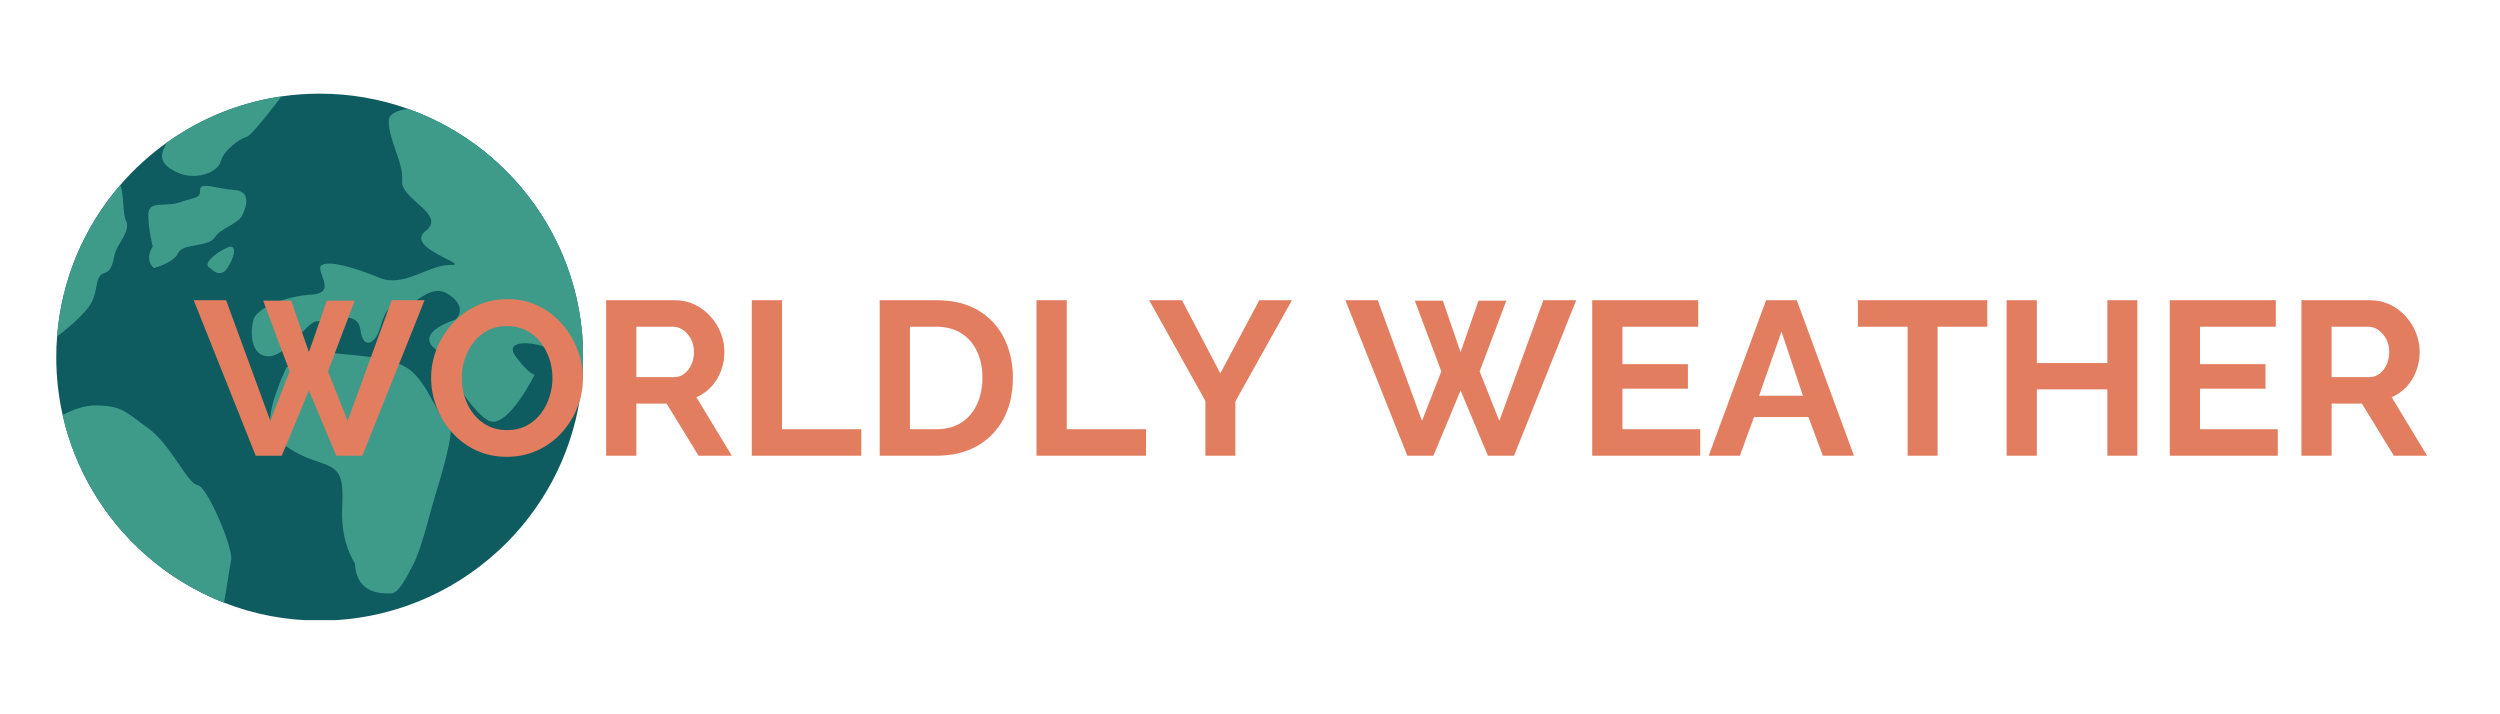 <svg xmlns="http://www.w3.org/2000/svg" xmlns:xlink="http://www.w3.org/1999/xlink" width="1344" zoomAndPan="magnify" viewBox="0 0 1008 288" height="384" preserveAspectRatio="xMidYMid meet" version="1.0"><defs><g/><clipPath id="3eddc0ca52"><path d="M 22.695 37.777 L 234.945 37.777 L 234.945 250.027 L 22.695 250.027 Z M 22.695 37.777 " clip-rule="nonzero"/></clipPath><clipPath id="43eecb662c"><path d="M 101 43 L 234.945 43 L 234.945 171 L 101 171 Z M 101 43 " clip-rule="nonzero"/></clipPath></defs><g clip-path="url(#3eddc0ca52)"><path fill="#0e5b60" d="M 235.148 143.988 C 235.148 144.238 235.148 144.516 235.129 144.77 C 235.098 150.004 234.688 155.148 233.902 160.18 C 230.203 184.48 218.273 206.055 201.047 221.973 L 201.027 221.973 C 182.078 239.508 156.734 250.227 128.906 250.227 C 115.289 250.227 102.27 247.672 90.324 242.984 C 88.844 242.422 87.375 241.809 85.922 241.164 C 65.711 232.211 48.84 217.152 37.609 198.301 C 31.973 188.824 27.742 178.395 25.254 167.32 C 23.57 159.801 22.684 151.992 22.684 143.988 C 22.684 141.176 22.785 138.395 23.023 135.656 C 24.816 112.355 34.137 91.168 48.555 74.523 C 54.105 68.109 60.414 62.367 67.336 57.445 L 67.352 57.43 C 69.227 56.102 71.148 54.805 73.129 53.598 C 85.195 46.133 98.859 41 113.5 38.871 C 118.527 38.133 123.676 37.762 128.906 37.762 C 141.379 37.762 153.375 39.926 164.488 43.883 C 182.453 50.254 198.164 61.332 210.199 75.609 C 225.777 94.09 235.148 117.945 235.148 143.988 " fill-opacity="1" fill-rule="nonzero"/></g><path fill="#3e9b8a" d="M 143.102 227.125 C 143.102 227.125 137.316 219.059 137.961 205.227 C 138.598 191.395 137.316 189.09 128.324 186.207 C 119.328 183.324 110.332 178.137 109.051 171.223 C 107.766 164.305 115.473 148.168 115.473 148.168 C 115.473 148.168 125.754 141.254 134.746 142.402 C 143.738 143.559 159.16 143.559 166.227 149.898 C 173.293 156.234 177.785 170.645 181 171.223 C 184.211 171.797 176.504 196.582 175.219 200.617 C 173.934 204.648 170.082 220.789 166.871 227.125 C 163.656 233.469 160.445 239.23 157.871 239.23 C 155.305 239.23 143.738 240.387 143.102 227.125 " fill-opacity="1" fill-rule="nonzero"/><path fill="#3e9b8a" d="M 93.184 225.809 C 92.625 228.531 91.621 235.777 90.324 242.984 C 88.844 242.422 87.375 241.809 85.922 241.164 C 65.711 232.211 48.84 217.152 37.609 198.301 C 31.973 188.824 27.742 178.395 25.254 167.32 C 29.172 165.234 34.082 163.363 38.906 163.449 C 49.473 163.656 50.801 166.254 59.797 172.707 C 68.777 179.168 75.816 195.289 79.621 195.562 C 83.418 195.82 94.16 220.965 93.184 225.809 " fill-opacity="1" fill-rule="nonzero"/><g clip-path="url(#43eecb662c)"><path fill="#3e9b8a" d="M 235.148 143.988 C 235.148 144.238 235.148 144.516 235.129 144.77 C 235.098 150.004 234.688 155.148 233.902 160.18 C 229.133 153.172 223.984 142.656 221.359 140.816 C 217.32 137.969 202.516 136.266 207.898 143.66 C 213.285 151.078 215.562 151.078 215.562 151.078 C 215.562 151.078 205.203 171.938 197.809 169.91 C 190.398 167.898 175.586 140.816 175.586 140.816 C 166.84 133.934 183.664 128.855 183.664 128.855 C 183.664 128.855 189.051 124.148 180.969 118.762 C 172.895 113.379 166.84 124.816 161.457 123.469 C 156.074 122.121 154.723 127.504 153.039 132.891 C 151.352 138.273 146.441 141.5 145.301 132.891 C 144.141 124.285 131.836 129.535 127.801 129.535 C 123.758 129.535 115.684 143.66 108.266 143.66 C 100.871 143.66 100.871 133.574 102.219 128.855 C 103.566 124.148 115 119.426 125.77 118.762 C 136.543 118.086 126.453 108.656 129.812 106.832 C 133.184 104.992 143.277 107.992 153.039 112.031 C 162.789 116.074 172.895 106.645 181.652 106.832 C 190.398 107.023 162.805 99.914 171.547 93.18 C 180.309 86.453 161.457 80.387 162.121 72.988 C 162.805 65.578 156.734 56.832 156.734 48.754 C 156.734 46.18 159.602 44.508 164.488 43.883 C 182.453 50.254 198.164 61.332 210.199 75.609 C 225.777 94.09 235.148 117.945 235.148 143.988 " fill-opacity="1" fill-rule="nonzero"/></g><path fill="#3e9b8a" d="M 84.762 108.074 C 84.762 108.074 88.664 112.684 91.672 108.074 C 94.684 103.461 95.109 99.785 93.227 99.457 C 91.336 99.117 80.133 106.156 84.762 108.074 " fill-opacity="1" fill-rule="nonzero"/><path fill="#3e9b8a" d="M 62.027 108.074 C 62.027 108.074 70.051 106.027 71.832 102.016 C 73.617 98 83.871 99.785 86.543 95.77 C 89.219 91.758 96.141 90.328 97.809 86.586 C 99.473 82.848 101.281 77.055 94.359 76.602 C 87.438 76.16 80.609 73.043 80.684 76.602 C 80.75 80.172 78.969 79.277 72.727 81.508 C 66.488 83.738 59.797 80.52 59.797 86.586 C 59.797 92.656 61.586 99.438 61.586 99.438 C 61.586 99.438 58.016 104.332 62.027 108.074 " fill-opacity="1" fill-rule="nonzero"/><path fill="#3e9b8a" d="M 113.5 38.871 C 113.5 38.871 101.555 54.824 99.336 55.25 C 97.109 55.672 90.273 60.355 89.012 65.051 C 87.734 69.738 78.785 72.715 71.969 69.738 C 65.152 66.75 63.582 63.465 67.336 57.445 L 67.352 57.43 C 69.227 56.102 71.148 54.805 73.129 53.598 C 85.195 46.133 98.859 41 113.5 38.871 " fill-opacity="1" fill-rule="nonzero"/><path fill="#3e9b8a" d="M 46.543 101.551 C 45.414 104.961 45.691 108.934 42.012 110.121 C 38.309 111.316 39.727 115.746 37.172 121.422 C 34.871 126.539 25.004 134.172 23.023 135.656 C 24.816 112.355 34.137 91.168 48.555 74.523 C 50.055 79.074 49.473 86.586 50.801 89.039 C 52.797 92.738 47.68 98.141 46.543 101.551 " fill-opacity="1" fill-rule="nonzero"/><g fill="#e27d60" fill-opacity="1"><g transform="translate(78.103, 183.75)"><g><path d="M 28 -62.531 L 39.297 -62.531 L 46.453 -41.766 L 53.688 -62.531 L 64.906 -62.531 L 54.141 -34 L 62.078 -14.047 L 79.828 -62.703 L 93.078 -62.703 L 68 0 L 57.484 0 L 46.453 -26.312 L 35.5 0 L 25 0 L 0 -62.703 L 13.062 -62.703 L 30.906 -14.047 L 38.688 -34 Z M 28 -62.531 "/></g></g></g><g fill="#e27d60" fill-opacity="1"><g transform="translate(171.096, 183.75)"><g><path d="M 33.297 0.438 C 28.703 0.438 24.535 -0.441 20.797 -2.203 C 17.055 -3.973 13.848 -6.375 11.172 -9.406 C 8.492 -12.438 6.414 -15.848 4.938 -19.641 C 3.469 -23.441 2.734 -27.344 2.734 -31.344 C 2.734 -35.531 3.516 -39.52 5.078 -43.312 C 6.641 -47.113 8.785 -50.5 11.516 -53.469 C 14.254 -56.445 17.492 -58.801 21.234 -60.531 C 24.973 -62.27 29.082 -63.141 33.562 -63.141 C 38.094 -63.141 42.227 -62.227 45.969 -60.406 C 49.707 -58.582 52.898 -56.141 55.547 -53.078 C 58.191 -50.016 60.25 -46.598 61.719 -42.828 C 63.195 -39.055 63.938 -35.172 63.938 -31.172 C 63.938 -27.055 63.172 -23.098 61.641 -19.297 C 60.109 -15.492 57.973 -12.109 55.234 -9.141 C 52.504 -6.172 49.27 -3.832 45.531 -2.125 C 41.789 -0.414 37.711 0.438 33.297 0.438 Z M 15.094 -31.344 C 15.094 -28.633 15.504 -26.016 16.328 -23.484 C 17.16 -20.953 18.352 -18.703 19.906 -16.734 C 21.469 -14.766 23.383 -13.203 25.656 -12.047 C 27.926 -10.898 30.5 -10.328 33.375 -10.328 C 36.32 -10.328 38.941 -10.93 41.234 -12.141 C 43.535 -13.348 45.453 -14.969 46.984 -17 C 48.516 -19.031 49.676 -21.297 50.469 -23.797 C 51.258 -26.297 51.656 -28.812 51.656 -31.344 C 51.656 -34.051 51.227 -36.656 50.375 -39.156 C 49.531 -41.664 48.328 -43.906 46.766 -45.875 C 45.203 -47.852 43.285 -49.414 41.016 -50.562 C 38.754 -51.707 36.207 -52.281 33.375 -52.281 C 30.375 -52.281 27.738 -51.676 25.469 -50.469 C 23.207 -49.258 21.312 -47.656 19.781 -45.656 C 18.25 -43.656 17.082 -41.414 16.281 -38.938 C 15.488 -36.469 15.094 -33.938 15.094 -31.344 Z M 15.094 -31.344 "/></g></g></g><g fill="#e27d60" fill-opacity="1"><g transform="translate(237.86, 183.75)"><g><path d="M 6.531 0 L 6.531 -62.703 L 34.266 -62.703 C 37.148 -62.703 39.812 -62.113 42.25 -60.938 C 44.695 -59.758 46.816 -58.164 48.609 -56.156 C 50.41 -54.156 51.797 -51.922 52.766 -49.453 C 53.734 -46.984 54.219 -44.453 54.219 -41.859 C 54.219 -39.211 53.758 -36.664 52.844 -34.219 C 51.938 -31.781 50.629 -29.645 48.922 -27.812 C 47.211 -25.988 45.211 -24.578 42.922 -23.578 L 57.219 0 L 43.797 0 L 30.906 -21.016 L 18.719 -21.016 L 18.719 0 Z M 18.719 -31.703 L 34 -31.703 C 35.531 -31.703 36.883 -32.156 38.062 -33.062 C 39.238 -33.977 40.18 -35.203 40.891 -36.734 C 41.598 -38.266 41.953 -39.973 41.953 -41.859 C 41.953 -43.859 41.535 -45.609 40.703 -47.109 C 39.879 -48.609 38.832 -49.801 37.562 -50.688 C 36.301 -51.57 34.938 -52.016 33.469 -52.016 L 18.719 -52.016 Z M 18.719 -31.703 "/></g></g></g><g fill="#e27d60" fill-opacity="1"><g transform="translate(296.588, 183.75)"><g><path d="M 6.531 0 L 6.531 -62.703 L 18.719 -62.703 L 18.719 -10.688 L 50.688 -10.688 L 50.688 0 Z M 6.531 0 "/></g></g></g><g fill="#e27d60" fill-opacity="1"><g transform="translate(348.162, 183.75)"><g><path d="M 6.531 0 L 6.531 -62.703 L 29.312 -62.703 C 36.145 -62.703 41.859 -61.301 46.453 -58.5 C 51.047 -55.707 54.488 -51.941 56.781 -47.203 C 59.082 -42.461 60.234 -37.207 60.234 -31.438 C 60.234 -25.082 58.969 -19.547 56.438 -14.828 C 53.906 -10.117 50.328 -6.469 45.703 -3.875 C 41.078 -1.289 35.613 0 29.312 0 Z M 47.953 -31.438 C 47.953 -35.5 47.211 -39.078 45.734 -42.172 C 44.266 -45.266 42.145 -47.676 39.375 -49.406 C 36.613 -51.145 33.258 -52.016 29.312 -52.016 L 18.719 -52.016 L 18.719 -10.688 L 29.312 -10.688 C 33.32 -10.688 36.707 -11.582 39.469 -13.375 C 42.238 -15.176 44.344 -17.648 45.781 -20.797 C 47.227 -23.941 47.953 -27.488 47.953 -31.438 Z M 47.953 -31.438 "/></g></g></g><g fill="#e27d60" fill-opacity="1"><g transform="translate(411.394, 183.75)"><g><path d="M 6.531 0 L 6.531 -62.703 L 18.719 -62.703 L 18.719 -10.688 L 50.688 -10.688 L 50.688 0 Z M 6.531 0 "/></g></g></g><g fill="#e27d60" fill-opacity="1"><g transform="translate(462.969, 183.75)"><g><path d="M 13.594 -62.703 L 29.062 -33.203 L 44.781 -62.703 L 57.938 -62.703 L 35.141 -21.906 L 35.141 0 L 23.047 0 L 23.047 -22.078 L 0.359 -62.703 Z M 13.594 -62.703 "/></g></g></g><g fill="#e27d60" fill-opacity="1"><g transform="translate(521.255, 183.75)"><g/></g></g><g fill="#e27d60" fill-opacity="1"><g transform="translate(542.45, 183.75)"><g><path d="M 28 -62.531 L 39.297 -62.531 L 46.453 -41.766 L 53.688 -62.531 L 64.906 -62.531 L 54.141 -34 L 62.078 -14.047 L 79.828 -62.703 L 93.078 -62.703 L 68 0 L 57.484 0 L 46.453 -26.312 L 35.5 0 L 25 0 L 0 -62.703 L 13.062 -62.703 L 30.906 -14.047 L 38.688 -34 Z M 28 -62.531 "/></g></g></g><g fill="#e27d60" fill-opacity="1"><g transform="translate(635.443, 183.75)"><g><path d="M 50.078 -10.688 L 50.078 0 L 6.531 0 L 6.531 -62.703 L 49.281 -62.703 L 49.281 -52.016 L 18.719 -52.016 L 18.719 -36.922 L 45.125 -36.922 L 45.125 -27.031 L 18.719 -27.031 L 18.719 -10.688 Z M 50.078 -10.688 "/></g></g></g><g fill="#e27d60" fill-opacity="1"><g transform="translate(688.519, 183.75)"><g><path d="M 23.578 -62.703 L 35.938 -62.703 L 59 0 L 46.453 0 L 40.625 -15.625 L 18.719 -15.625 L 12.984 0 L 0.438 0 Z M 38.422 -24.203 L 29.766 -50.078 L 20.75 -24.203 Z M 38.422 -24.203 "/></g></g></g><g fill="#e27d60" fill-opacity="1"><g transform="translate(747.865, 183.75)"><g><path d="M 53.422 -52.016 L 33.375 -52.016 L 33.375 0 L 21.281 0 L 21.281 -52.016 L 1.234 -52.016 L 1.234 -62.703 L 53.422 -62.703 Z M 53.422 -52.016 "/></g></g></g><g fill="#e27d60" fill-opacity="1"><g transform="translate(802.53, 183.75)"><g><path d="M 59.25 -62.703 L 59.25 0 L 47.156 0 L 47.156 -26.766 L 18.719 -26.766 L 18.719 0 L 6.531 0 L 6.531 -62.703 L 18.719 -62.703 L 18.719 -37.359 L 47.156 -37.359 L 47.156 -62.703 Z M 59.25 -62.703 "/></g></g></g><g fill="#e27d60" fill-opacity="1"><g transform="translate(868.323, 183.75)"><g><path d="M 50.078 -10.688 L 50.078 0 L 6.531 0 L 6.531 -62.703 L 49.281 -62.703 L 49.281 -52.016 L 18.719 -52.016 L 18.719 -36.922 L 45.125 -36.922 L 45.125 -27.031 L 18.719 -27.031 L 18.719 -10.688 Z M 50.078 -10.688 "/></g></g></g><g fill="#e27d60" fill-opacity="1"><g transform="translate(921.399, 183.75)"><g><path d="M 6.531 0 L 6.531 -62.703 L 34.266 -62.703 C 37.148 -62.703 39.812 -62.113 42.25 -60.938 C 44.695 -59.758 46.816 -58.164 48.609 -56.156 C 50.41 -54.156 51.797 -51.922 52.766 -49.453 C 53.734 -46.984 54.219 -44.453 54.219 -41.859 C 54.219 -39.211 53.758 -36.664 52.844 -34.219 C 51.938 -31.781 50.629 -29.645 48.922 -27.812 C 47.211 -25.988 45.211 -24.578 42.922 -23.578 L 57.219 0 L 43.797 0 L 30.906 -21.016 L 18.719 -21.016 L 18.719 0 Z M 18.719 -31.703 L 34 -31.703 C 35.531 -31.703 36.883 -32.156 38.062 -33.062 C 39.238 -33.977 40.18 -35.203 40.891 -36.734 C 41.598 -38.266 41.953 -39.973 41.953 -41.859 C 41.953 -43.859 41.535 -45.609 40.703 -47.109 C 39.879 -48.609 38.832 -49.801 37.562 -50.688 C 36.301 -51.57 34.938 -52.016 33.469 -52.016 L 18.719 -52.016 Z M 18.719 -31.703 "/></g></g></g></svg>